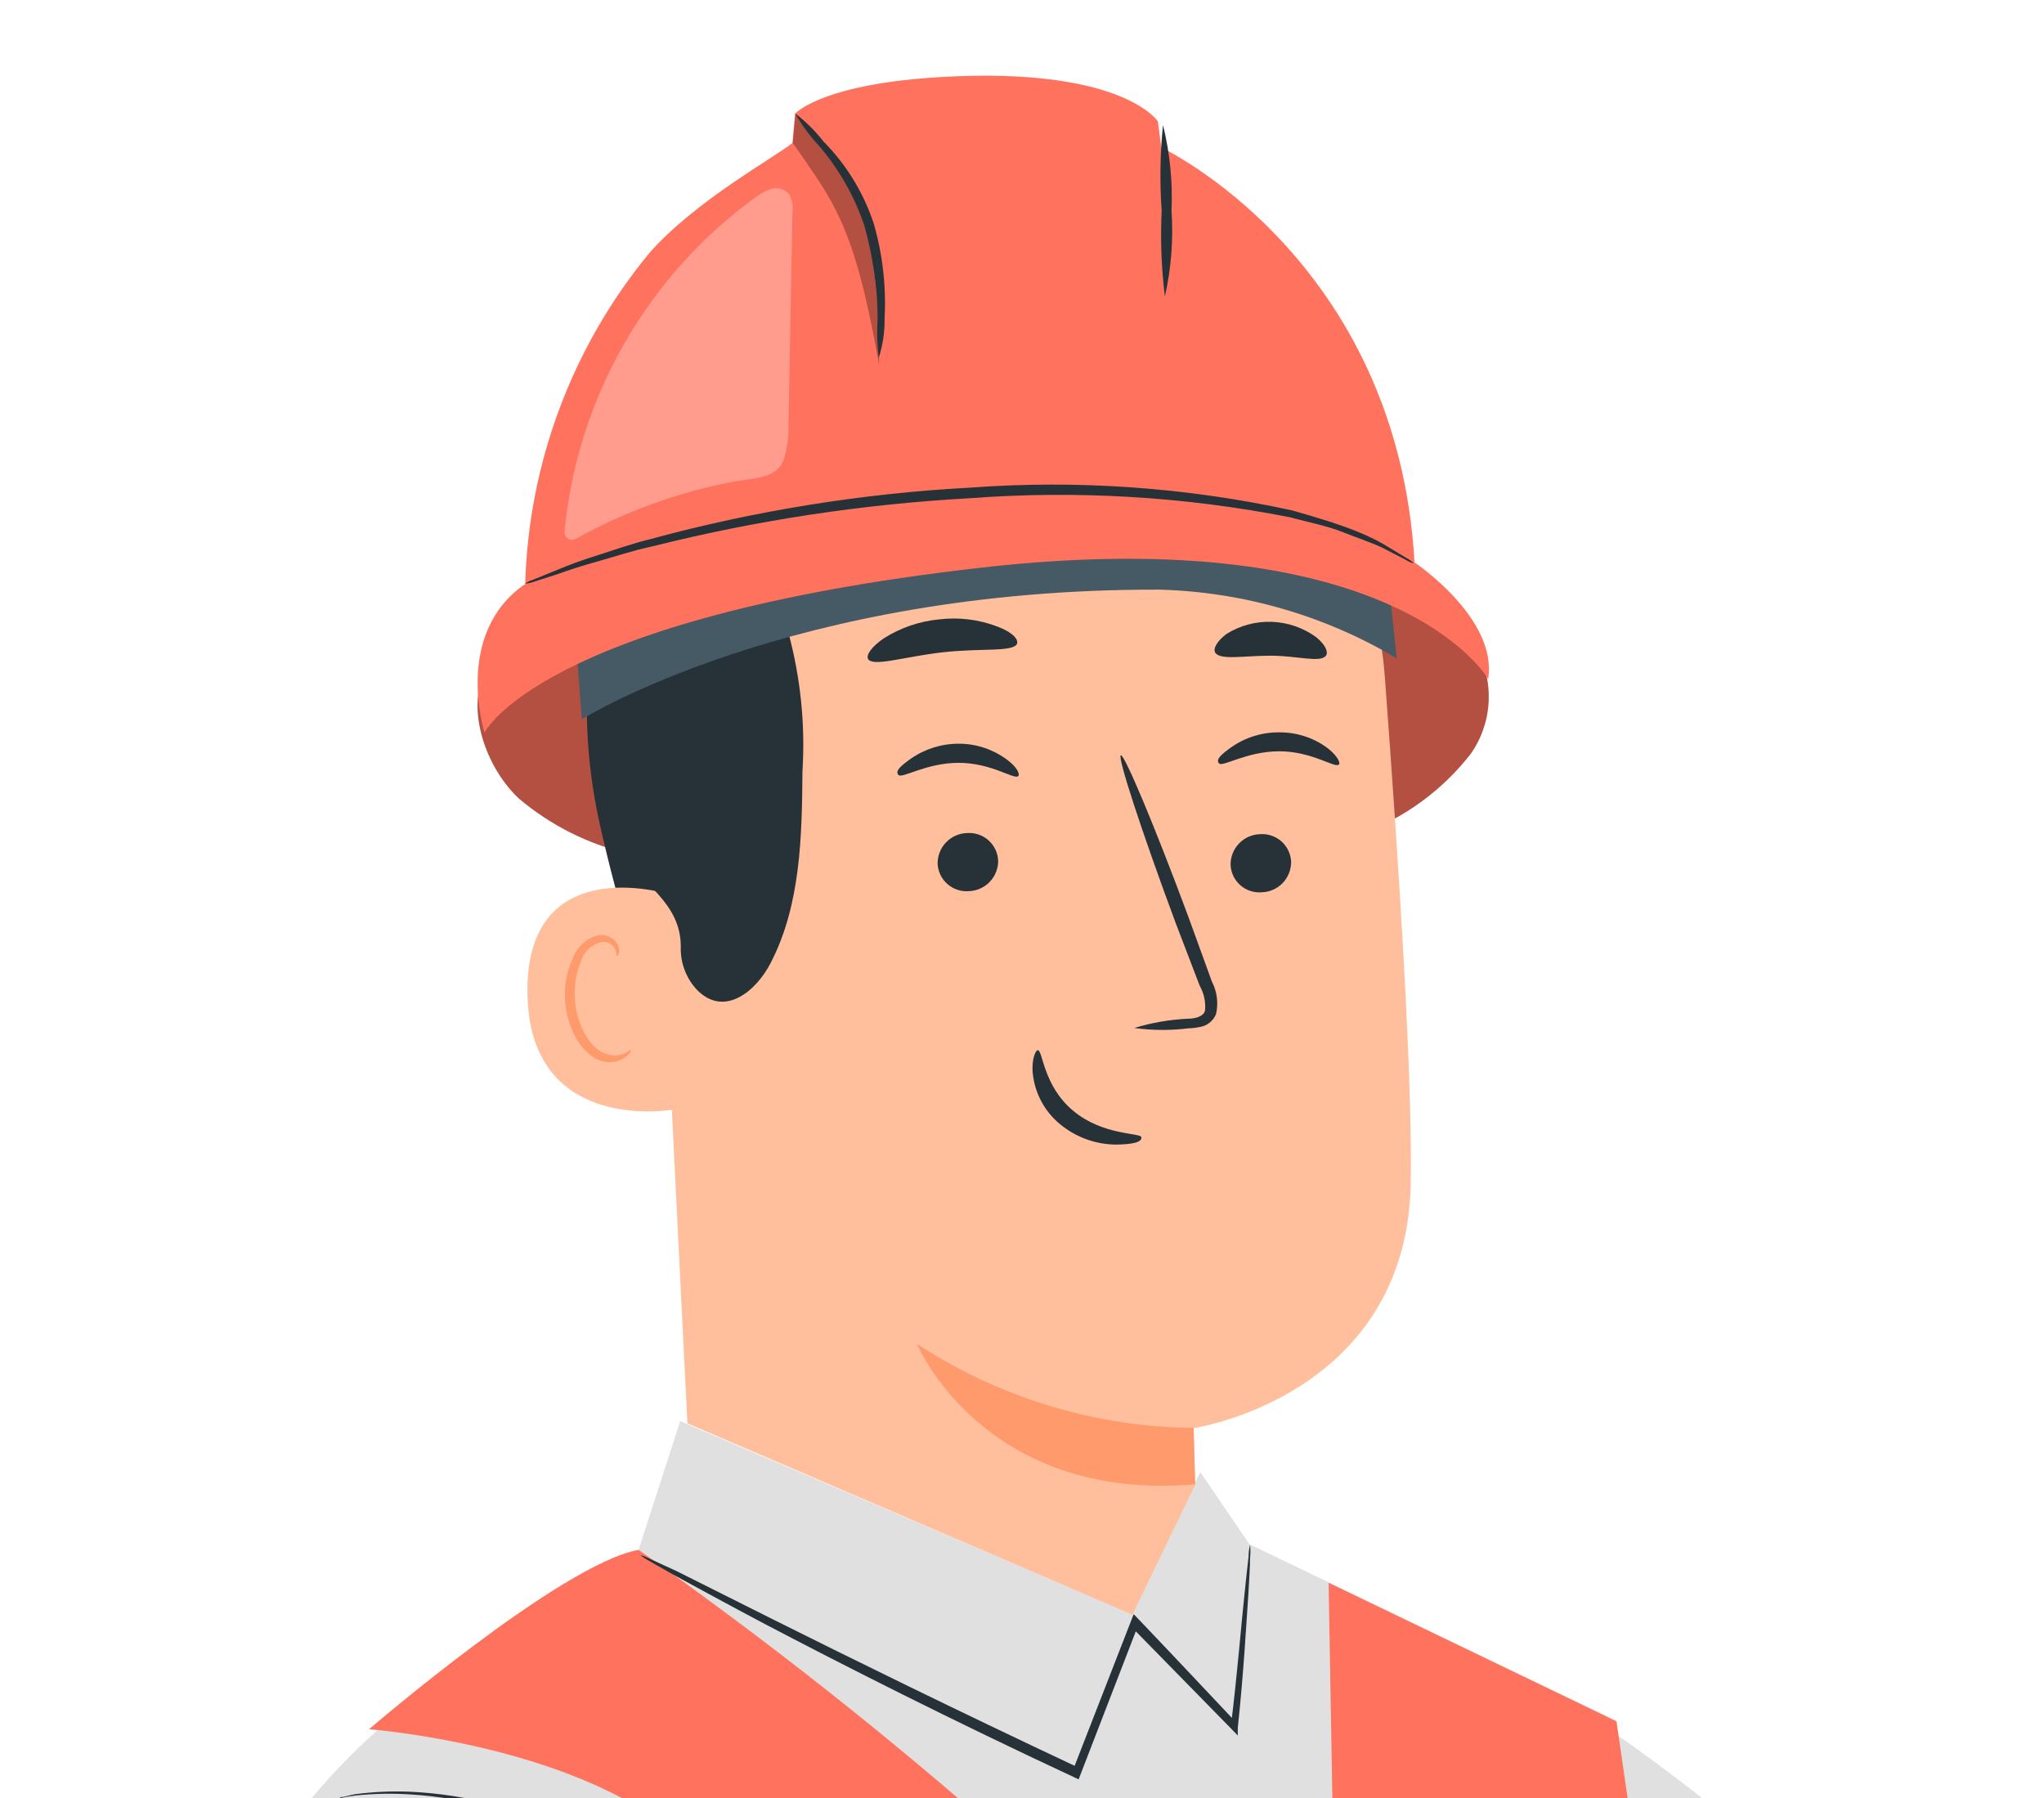 <svg width="108" height="95" viewBox="0 0 108 95" fill="none" xmlns="http://www.w3.org/2000/svg">
<rect width="108" height="95" fill="#F5F5F5"/>
<rect x="-31" y="-23" width="178" height="170" fill="white"/>
<path d="M129.74 126.674C129.74 126.674 124.6 142.604 118.99 146.254C113.38 149.904 105.16 148.364 100.99 144.174C96.82 139.984 91.71 134.894 91.71 134.894L84.61 91.094C84.61 91.094 91.81 95.904 95.87 100.364C99.93 104.824 113.08 122.624 113.08 122.624L117.96 120.334L129.74 126.674Z" fill="#E0E0E0"/>
<path d="M33.74 81.884C33.74 81.884 13.17 92.404 12.38 103.674C12.19 106.424 20.32 142.834 24.31 163.944C26.13 173.554 25.67 178.204 25.67 178.204L25.94 182.304C29.58 183.944 59.19 193.394 78.5 191.474C100.18 189.314 96.76 181.674 95.67 177.474C94.58 173.274 93.67 154.334 93.67 153.704C93.67 153.074 84.96 90.704 84.96 90.704L66.01 81.584L63.42 77.774L59.79 85.284L35.94 75.084L33.74 81.884Z" fill="#E0E0E0"/>
<path d="M33.74 81.884C47.237 91.381 59.645 102.337 70.74 114.554L70.2 83.624L85.41 90.944C85.41 90.944 93.15 143.714 93.69 153.704C94.23 163.694 97.47 182.704 96.69 184.584C95.91 186.464 87.97 193.534 78.93 193.954C48.42 195.394 25.33 186.704 25.33 186.704L24.33 163.944L19.55 140.154L15.74 126.504C15.74 126.504 29.27 150.424 42.44 138.344C52.44 129.184 48 107.454 35.89 97.034C30.24 92.164 19.5 91.364 19.5 91.364C19.5 91.364 29.63 82.644 33.74 81.884Z" fill="#FF725E"/>
<path d="M66.051 81.614C66.077 81.84 66.077 82.068 66.051 82.294C66.051 82.794 66.001 83.444 65.961 84.224C65.841 85.914 65.721 88.284 65.401 91.294V91.694L65.101 91.384L59.741 85.914L60.151 85.834L57.091 93.754L56.991 94.014L56.741 93.894C50.301 90.894 44.551 87.974 40.431 85.814C38.371 84.724 36.711 83.814 35.571 83.194L34.271 82.454C34.116 82.371 33.968 82.274 33.831 82.164C34.002 82.203 34.168 82.267 34.321 82.354L35.741 83.004L40.671 85.474C44.831 87.554 50.601 90.394 57.031 93.414L56.681 93.554C57.761 90.774 58.811 88.094 59.761 85.644L59.901 85.284L60.171 85.564C62.081 87.564 63.851 89.454 65.391 91.084L65.041 91.174C65.391 88.304 65.581 85.854 65.761 84.174C65.841 83.394 65.911 82.754 65.971 82.254C65.972 82.038 65.998 81.824 66.051 81.614Z" fill="#263238"/>
<path d="M17.8 95.084C18.57 94.644 31.52 92.904 38.12 105.454C44.72 118.004 50.8 131.384 50.8 131.384L68.34 123.384L75.99 145.634C75.99 145.634 53.58 162.364 42.46 159.854C31.34 157.344 16.8 128.544 16.06 127.504C15.32 126.464 5.64 102.004 17.8 95.084Z" fill="#E0E0E0"/>
<path d="M17.8 95.084L17.36 95.404L16.8 95.774C16.59 95.934 16.37 96.144 16.1 96.374C14.581 97.747 13.455 99.501 12.84 101.454C11.07 106.504 11.68 114.534 14.7 123.534C15.08 124.654 15.5 125.804 16 126.934L17.85 130.264C19.11 132.544 20.467 134.877 21.92 137.264C24.966 142.387 28.421 147.257 32.25 151.824C34.292 154.302 36.692 156.462 39.37 158.234C40.752 159.112 42.328 159.637 43.96 159.764C45.639 159.857 47.323 159.709 48.96 159.324C52.339 158.514 55.614 157.32 58.72 155.764C61.947 154.199 65.088 152.463 68.13 150.564C70.79 148.904 73.38 147.184 75.85 145.384L75.76 145.674C73.1 137.944 70.54 130.484 68.12 123.414L68.45 123.564L50.9 131.564L50.7 131.654L50.6 131.454C47.28 124.184 44.1 117.584 41.19 111.774L39.05 107.574C38.71 106.894 38.36 106.234 38.05 105.574L36.96 103.734C35.587 101.569 33.804 99.694 31.71 98.214C30.026 97.016 28.144 96.122 26.15 95.574C24.676 95.153 23.161 94.895 21.63 94.804C20.684 94.746 19.734 94.766 18.79 94.864C18.548 94.891 18.308 94.931 18.07 94.984L17.83 95.044C17.902 95 17.979 94.966 18.06 94.944C18.22 94.944 18.46 94.844 18.78 94.794C19.728 94.67 20.685 94.626 21.64 94.664C23.182 94.733 24.711 94.971 26.2 95.374C28.219 95.917 30.127 96.807 31.84 98.004C33.969 99.498 35.79 101.389 37.2 103.574L38.31 105.434L39.31 107.434L41.47 111.624C44.41 117.424 47.62 124.014 50.96 131.284L50.66 131.174C56.15 128.654 62.01 125.954 68.2 123.124L68.44 123.004L68.53 123.264L76.2 145.514L76.26 145.694L76.11 145.804C73.617 147.624 71.03 149.361 68.35 151.014C65.293 152.925 62.135 154.671 58.89 156.244C55.749 157.816 52.437 159.021 49.02 159.834C47.337 160.224 45.606 160.373 43.88 160.274C42.172 160.143 40.522 159.59 39.08 158.664C37.681 157.796 36.371 156.791 35.17 155.664C34 154.566 32.892 153.405 31.85 152.184C28.013 147.585 24.555 142.682 21.51 137.524C20.06 135.124 18.72 132.764 17.46 130.524L15.61 127.154C15.1 125.994 14.69 124.844 14.31 123.714C12.93 119.597 12.047 115.33 11.68 111.004C11.348 107.75 11.688 104.461 12.68 101.344C13.327 99.373 14.495 97.615 16.06 96.254C16.33 96.034 16.57 95.824 16.79 95.674L17.36 95.314C17.64 95.164 17.8 95.084 17.8 95.084Z" fill="#263238"/>
<path d="M77.92 34.114C77.312 32.787 76.248 31.722 74.92 31.114C62.22 25.564 47.54 25.934 34.26 29.854C30.81 30.854 27.11 32.384 25.46 35.614V35.834C24.75 37.944 25.8 40.664 27.41 42.184C29.109 43.622 31.13 44.63 33.3 45.124C43.41 48.024 54.19 47.354 64.59 45.784C67.045 45.491 69.46 44.928 71.79 44.104C74.137 43.271 76.195 41.782 77.72 39.814C78.297 38.983 78.623 38.004 78.658 36.993C78.693 35.983 78.437 34.983 77.92 34.114Z" fill="#FF725E"/>
<g opacity="0.3">
<path d="M77.92 34.114C77.312 32.787 76.248 31.722 74.92 31.114C62.22 25.564 47.54 25.934 34.26 29.854C30.81 30.854 27.11 32.384 25.46 35.614V35.834C24.75 37.944 25.8 40.664 27.41 42.184C29.109 43.622 31.13 44.63 33.3 45.124C43.41 48.024 54.19 47.354 64.59 45.784C67.045 45.491 69.46 44.928 71.79 44.104C74.137 43.271 76.195 41.782 77.72 39.814C78.297 38.983 78.623 38.004 78.658 36.993C78.693 35.983 78.437 34.983 77.92 34.114Z" fill="black"/>
</g>
<path d="M35.83 56.724C34.053 52.397 32.654 47.923 31.65 43.354C30.657 38.764 30.811 34 32.1 29.484C32.32 28.804 34.21 24.254 34.92 24.294C35.42 24.294 34.33 28.534 34.6 28.954C37.106 33.132 38.282 37.973 37.97 42.834C37.773 47.529 37.055 52.188 35.83 56.724Z" fill="#263238"/>
<path d="M73.17 35.744C72.769 30.494 70.411 25.587 66.562 21.993C62.714 18.4 57.656 16.384 52.39 16.344H51.31C39.6 16.954 33.58 27.244 34.52 38.934L36.32 75.204L59.83 85.314L63.15 78.454C63.15 78.454 63.05 75.454 63.07 75.454C63.09 75.454 74.33 73.774 74.54 62.524C74.64 57.084 73.93 45.874 73.17 35.744Z" fill="#FFBF9D"/>
<path d="M63.07 75.444C57.872 75.395 52.798 73.853 48.45 71.004C48.45 71.004 51.92 79.374 63.15 78.424L63.07 75.444Z" fill="#FF9A6C"/>
<path d="M68.221 45.534C68.223 45.953 68.061 46.357 67.77 46.658C67.478 46.959 67.08 47.134 66.661 47.144C66.456 47.16 66.25 47.135 66.056 47.07C65.861 47.005 65.682 46.901 65.529 46.764C65.376 46.628 65.252 46.462 65.164 46.276C65.077 46.091 65.028 45.889 65.02 45.684C65.018 45.267 65.178 44.864 65.468 44.564C65.757 44.263 66.153 44.087 66.57 44.074C66.775 44.058 66.982 44.083 67.177 44.148C67.372 44.213 67.552 44.317 67.706 44.453C67.86 44.59 67.985 44.756 68.073 44.941C68.162 45.127 68.212 45.329 68.221 45.534Z" fill="#263238"/>
<path d="M70.741 40.394C70.541 40.604 69.331 39.694 67.6 39.694C65.871 39.694 64.601 40.544 64.411 40.334C64.221 40.124 64.531 39.854 65.081 39.464C65.829 38.947 66.721 38.677 67.631 38.694C68.53 38.693 69.406 38.981 70.131 39.514C70.661 39.924 70.841 40.304 70.741 40.394Z" fill="#263238"/>
<path d="M52.741 45.474C52.743 45.892 52.583 46.294 52.293 46.595C52.004 46.896 51.608 47.071 51.191 47.084C50.986 47.101 50.779 47.075 50.584 47.01C50.389 46.945 50.209 46.841 50.055 46.705C49.901 46.569 49.776 46.403 49.688 46.217C49.599 46.031 49.549 45.83 49.541 45.624C49.538 45.205 49.7 44.801 49.992 44.5C50.283 44.199 50.681 44.025 51.101 44.014C51.305 43.999 51.51 44.026 51.704 44.092C51.898 44.157 52.076 44.261 52.229 44.398C52.382 44.534 52.506 44.699 52.594 44.884C52.682 45.069 52.732 45.27 52.741 45.474Z" fill="#263238"/>
<path d="M53.801 41.004C53.601 41.214 52.391 40.304 50.661 40.304C48.931 40.304 47.661 41.154 47.471 40.944C47.281 40.734 47.591 40.464 48.141 40.074C48.893 39.556 49.787 39.283 50.701 39.294C51.597 39.301 52.469 39.592 53.191 40.124C53.741 40.524 53.901 40.904 53.801 41.004Z" fill="#263238"/>
<path d="M59.93 54.314C60.843 54.036 61.787 53.872 62.74 53.824C63.18 53.824 63.6 53.694 63.67 53.394C63.714 52.939 63.616 52.482 63.39 52.084L62.1 48.714C60.32 43.924 59.03 39.974 59.22 39.904C59.41 39.834 61.02 43.664 62.8 48.464L64.03 51.854C64.309 52.386 64.387 53 64.25 53.584C64.186 53.741 64.086 53.88 63.96 53.993C63.833 54.106 63.683 54.188 63.52 54.234C63.274 54.293 63.023 54.327 62.77 54.334C61.827 54.45 60.872 54.443 59.93 54.314Z" fill="#263238"/>
<path d="M54.83 55.484C55.11 55.484 55.1 57.344 56.7 58.684C58.3 60.024 60.3 59.834 60.31 60.094C60.32 60.354 59.87 60.454 59.02 60.474C57.926 60.478 56.865 60.1 56.02 59.404C55.202 58.737 54.681 57.774 54.57 56.724C54.49 55.934 54.74 55.474 54.83 55.484Z" fill="#263238"/>
<path d="M53.74 34.004C53.57 34.464 51.84 34.234 49.81 34.464C47.78 34.694 46.14 35.244 45.87 34.824C45.75 34.614 46.04 34.174 46.7 33.724C47.584 33.164 48.588 32.822 49.63 32.724C50.669 32.6 51.723 32.731 52.7 33.104C53.45 33.384 53.82 33.754 53.74 34.004Z" fill="#263238"/>
<path d="M70.06 34.644C69.75 35.034 68.57 34.644 67.13 34.644C65.69 34.644 64.49 34.894 64.21 34.484C64.09 34.284 64.28 33.884 64.82 33.484C65.534 33.043 66.363 32.824 67.201 32.854C68.04 32.885 68.85 33.163 69.53 33.654C70.03 34.054 70.2 34.454 70.06 34.644Z" fill="#263238"/>
<path d="M35.391 47.264C35.201 47.184 27.671 44.934 27.871 52.624C28.071 60.314 36.331 58.624 36.341 58.434C36.351 58.244 35.391 47.264 35.391 47.264Z" fill="#FFBF9D"/>
<path d="M33.331 55.454C33.331 55.454 33.2 55.554 32.98 55.664C32.66 55.795 32.301 55.795 31.98 55.664C31.16 55.384 30.441 54.114 30.37 52.724C30.333 52.065 30.442 51.406 30.691 50.794C30.765 50.56 30.895 50.347 31.069 50.173C31.243 49.999 31.456 49.869 31.691 49.794C31.843 49.747 32.007 49.755 32.153 49.817C32.3 49.879 32.419 49.992 32.49 50.134C32.6 50.354 32.56 50.504 32.6 50.514C32.641 50.524 32.761 50.384 32.691 50.064C32.641 49.876 32.528 49.71 32.37 49.594C32.157 49.439 31.891 49.374 31.631 49.414C31.317 49.487 31.027 49.638 30.788 49.853C30.548 50.068 30.367 50.34 30.261 50.644C29.951 51.321 29.81 52.062 29.851 52.804C29.941 54.354 30.77 55.804 31.851 56.074C32.059 56.13 32.277 56.138 32.488 56.096C32.7 56.054 32.899 55.965 33.071 55.834C33.331 55.644 33.361 55.474 33.331 55.454Z" fill="#FF9A6C"/>
<path d="M67.741 23.174C68.961 22.444 65.091 18.544 61.981 17.264C57.291 15.324 50.181 14.264 45.981 15.634C40.901 17.274 36.731 19.974 34.311 24.734C31.997 29.576 31.014 34.946 31.461 40.294C31.455 41.95 31.898 43.578 32.741 45.004C33.881 46.674 35.971 47.674 35.971 50.004C35.954 50.43 36.024 50.855 36.175 51.253C36.326 51.652 36.556 52.016 36.851 52.324C38.311 53.774 39.981 52.324 40.721 50.874C42.311 47.804 42.371 44.194 42.401 40.744C42.553 38.286 42.303 35.821 41.661 33.444C41.241 32.174 40.591 30.984 40.241 29.694C40.026 29.059 39.952 28.385 40.023 27.719C40.093 27.053 40.308 26.41 40.651 25.834C40.835 25.603 41.035 25.386 41.251 25.184C42.29 24.208 43.571 23.527 44.962 23.212C46.353 22.898 47.802 22.96 49.161 23.394C53.541 24.774 61.021 26.804 62.901 25.264C65.601 23.054 66.221 21.654 66.221 21.654L67.741 23.174Z" fill="#263238"/>
<path d="M73.8 34.784C70 32.521 65.682 31.271 61.26 31.154C41.79 31.094 30.74 38.004 30.74 38.004L30.34 32.624C30.34 32.624 58.92 27.554 59.11 27.544C59.3 27.534 67.85 29.124 68.05 29.194C68.25 29.264 73.31 30.194 73.31 30.194L73.8 34.784Z" fill="#455A64"/>
<path d="M78.63 35.874C78.63 35.874 73.87 27.454 51.74 30.004C28.55 32.654 25.6 38.704 25.6 38.704C25.6 38.704 23.93 33.474 27.75 30.854C27.93 24.474 30.227 18.335 34.28 13.404C36.67 10.644 40.97 8.294 41.87 7.554L42.01 6.004C42.01 6.004 43.64 4.154 51.48 4.004C59.57 3.884 61.18 6.414 61.18 6.414L61.36 7.794C61.36 7.794 73.82 13.634 74.74 29.714C74.74 29.714 79.15 32.664 78.63 35.874Z" fill="#FF725E"/>
<g opacity="0.3">
<path d="M42.031 6.004C43.321 7.544 45.551 10.204 45.951 12.444C46.288 14.708 46.455 16.995 46.451 19.284C45.121 11.764 44.031 10.674 41.891 7.554L42.031 6.004Z" fill="black"/>
</g>
<path d="M27.74 30.834C27.876 30.744 28.024 30.673 28.18 30.624L29.48 30.094C30.05 29.854 30.75 29.594 31.58 29.334C32.41 29.074 33.34 28.734 34.4 28.474C39.909 26.98 45.56 26.071 51.26 25.764C56.955 25.345 62.681 25.749 68.26 26.964C69.31 27.264 70.26 27.544 71.09 27.844C71.92 28.144 72.59 28.454 73.09 28.744L74.3 29.474C74.446 29.547 74.581 29.642 74.7 29.754C74.7 29.754 74.54 29.754 74.25 29.564L73.01 28.924C72.46 28.664 71.75 28.434 70.95 28.114C70.15 27.794 69.18 27.604 68.13 27.324C62.567 26.234 56.883 25.897 51.23 26.324C45.565 26.639 39.943 27.493 34.44 28.874C33.37 29.104 32.44 29.424 31.61 29.654C30.78 29.884 30.06 30.114 29.49 30.324L28.16 30.754C28.025 30.8 27.883 30.828 27.74 30.834Z" fill="#263238"/>
<path d="M42.03 6.004C42.587 6.433 43.087 6.93 43.52 7.484C44.727 8.707 45.634 10.192 46.17 11.824C46.637 13.447 46.829 15.137 46.74 16.824C46.751 17.529 46.647 18.232 46.43 18.904C46.349 18.21 46.329 17.511 46.37 16.814C46.354 15.16 46.119 13.516 45.67 11.924C45.145 10.359 44.32 8.912 43.24 7.664C42.77 7.162 42.364 6.605 42.03 6.004Z" fill="#263238"/>
<g opacity="0.3">
<path d="M41.87 11.244C41.925 10.899 41.858 10.545 41.68 10.244C41.574 10.123 41.437 10.033 41.284 9.984C41.131 9.934 40.967 9.928 40.81 9.964C40.504 10.056 40.216 10.202 39.96 10.394C37.116 12.451 34.742 15.089 32.995 18.134C31.249 21.179 30.17 24.56 29.83 28.054C29.817 28.129 29.827 28.207 29.857 28.277C29.887 28.348 29.936 28.408 29.999 28.451C30.062 28.494 30.136 28.518 30.213 28.521C30.289 28.523 30.365 28.503 30.43 28.464C33.001 27.034 35.782 26.021 38.67 25.464C39.61 25.264 40.98 25.344 41.38 24.354C41.59 23.75 41.685 23.113 41.66 22.474L41.87 11.244Z" fill="white"/>
</g>
<path d="M61.55 15.664C61.365 14.162 61.308 12.646 61.38 11.134C61.273 9.625 61.296 8.109 61.45 6.604C61.816 8.085 61.967 9.61 61.9 11.134C62.003 12.653 61.885 14.179 61.55 15.664Z" fill="#263238"/>
</svg>
